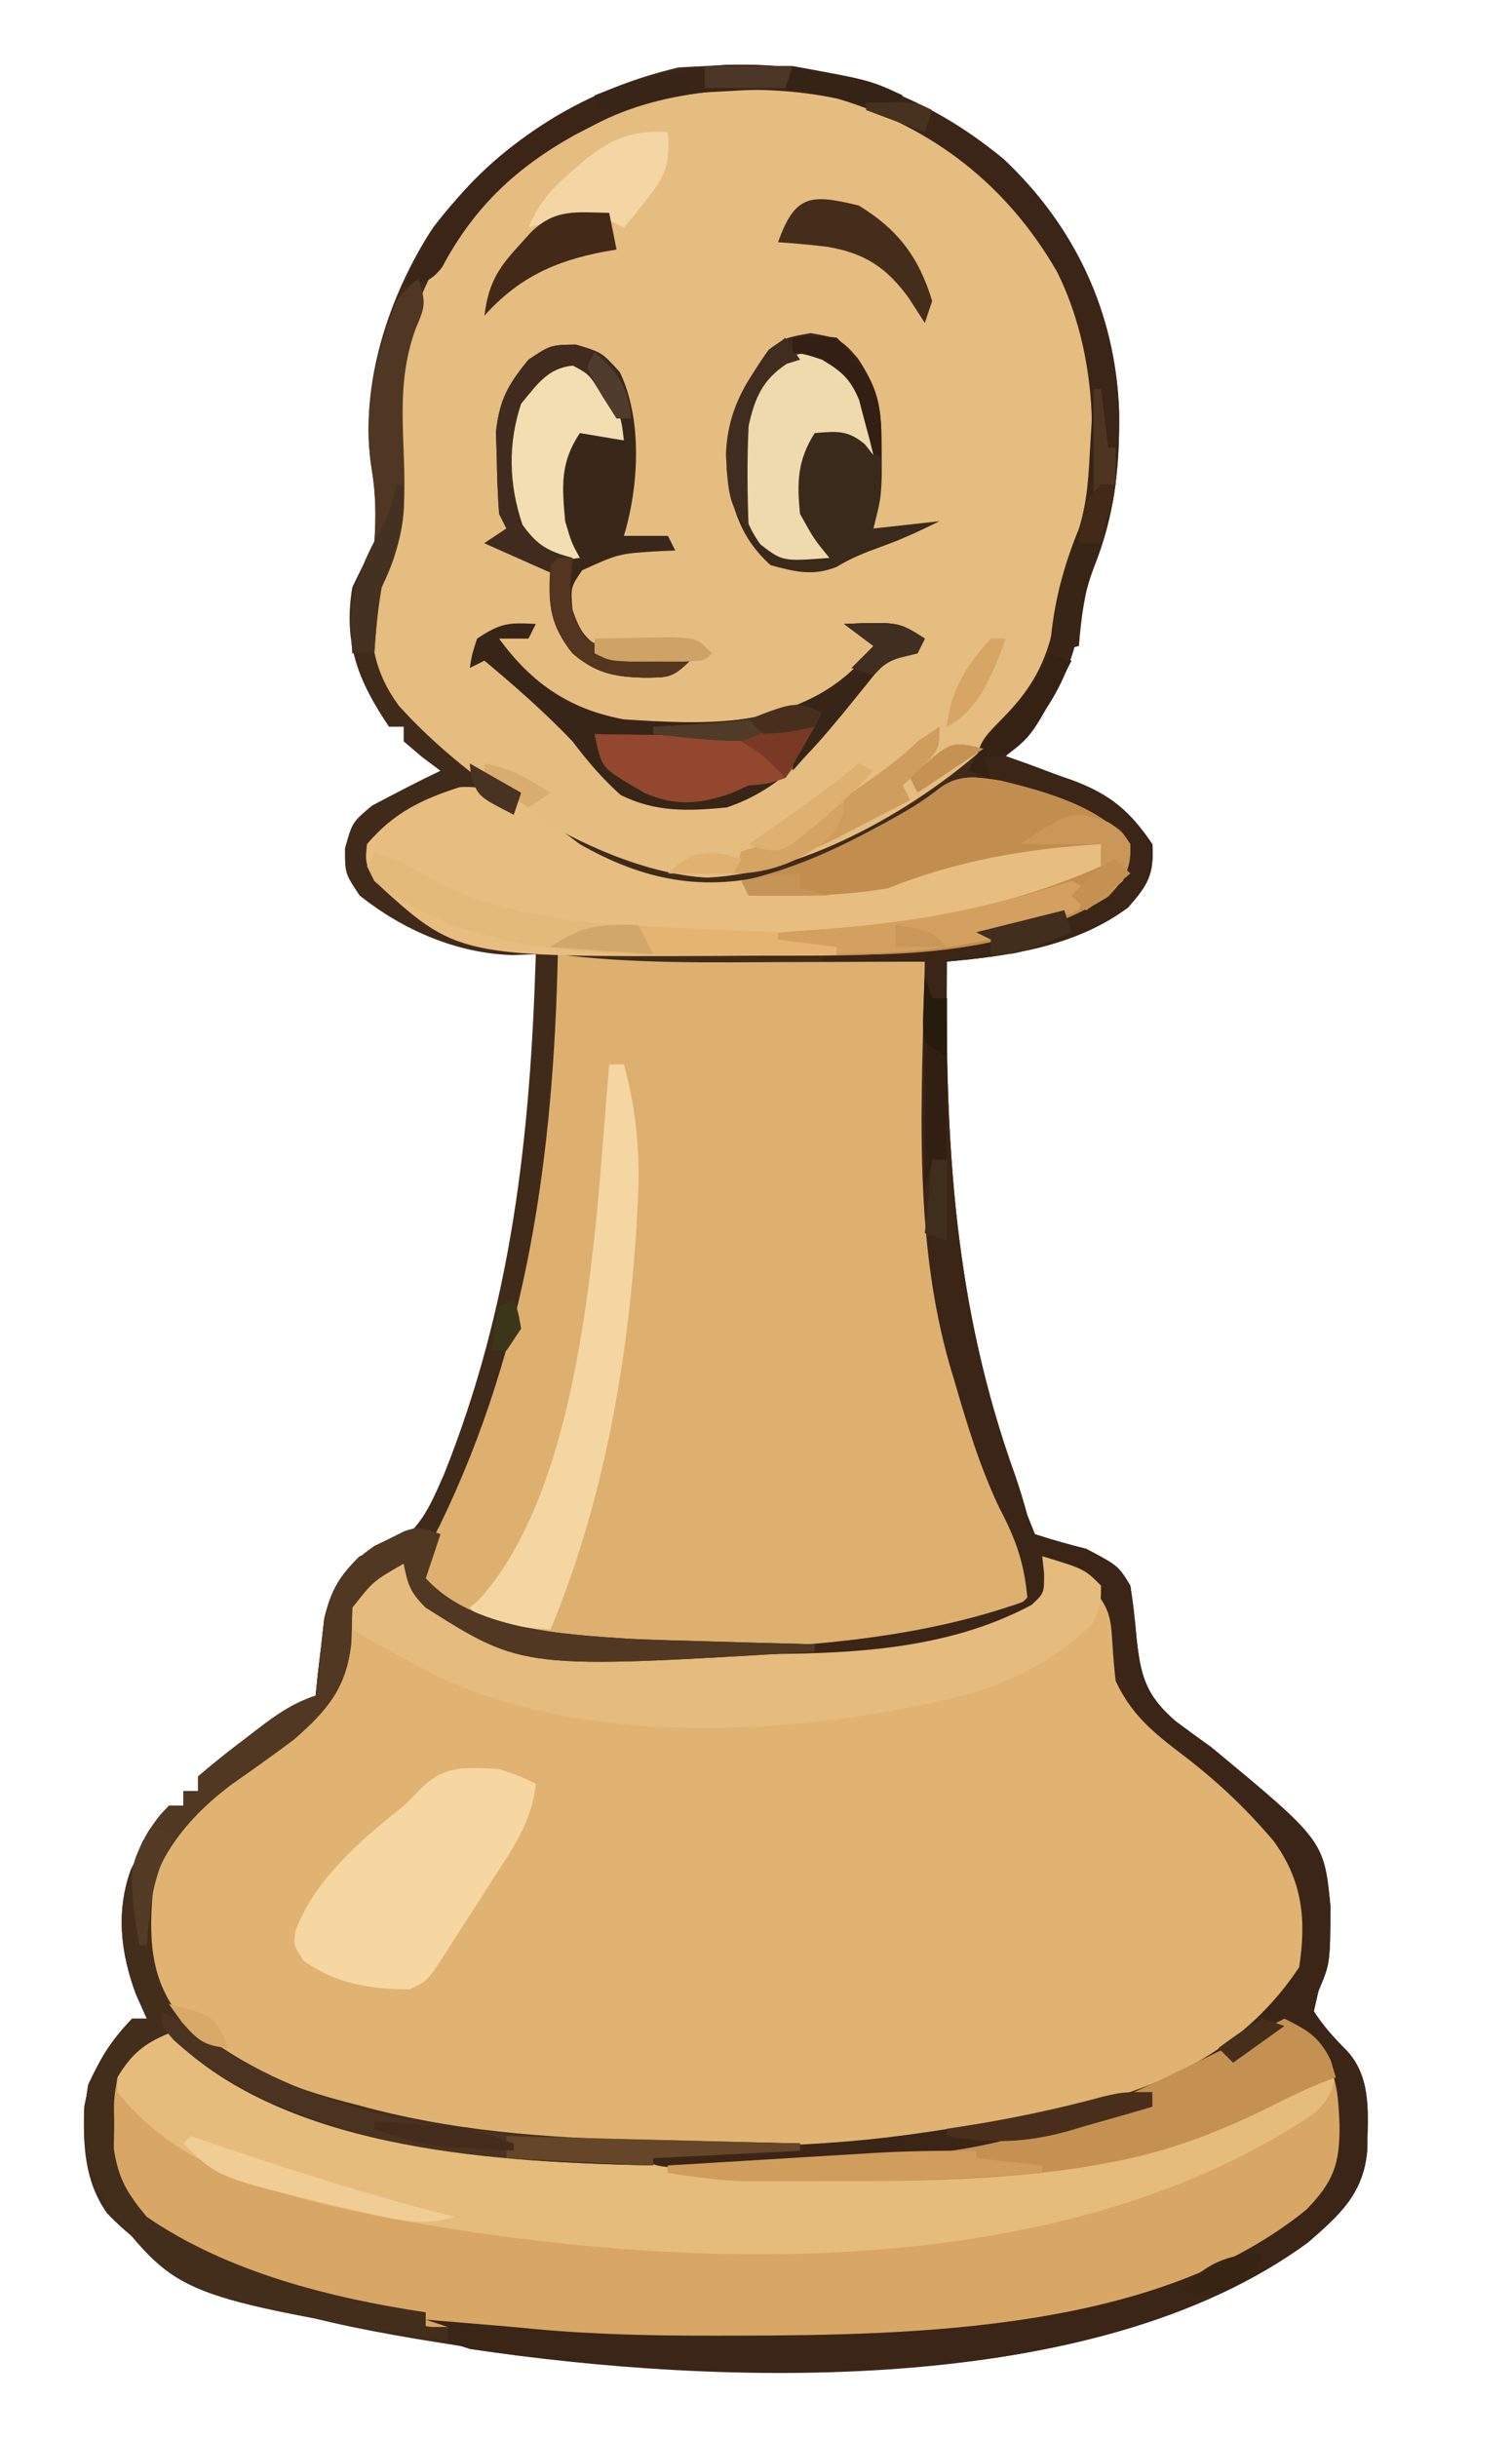 <?xml version="1.0" encoding="UTF-8"?>
<svg version="1.1" xmlns="http://www.w3.org/2000/svg" width="206" height="332">
<path d="M0 0 C14.519 -0.43 26.62 3.56 37.859 12.84 C47.624 22.045 53.084 33.803 53.579 47.16 C53.673 54.823 52.987 61.33 50.113 68.52 C49.11 71.151 48.609 73.564 48.172 76.34 C46.854 83.582 43.407 89.126 38.109 94.152 C39.134 94.516 40.159 94.879 41.215 95.254 C42.576 95.761 43.937 96.269 45.297 96.777 C45.97 97.013 46.644 97.249 47.338 97.492 C52.429 99.429 55.036 101.626 58.109 106.152 C58.362 110.277 57.519 111.687 54.797 114.777 C47.694 120.07 38.696 121.381 30.109 122.152 C29.878 146.779 31.022 168.884 39.443 192.232 C40.057 194.003 40.578 195.806 41.09 197.609 C41.426 198.449 41.763 199.288 42.109 200.152 C44.416 200.906 46.755 201.564 49.109 202.152 C53.455 204.448 53.455 204.448 55.109 207.152 C55.467 209.411 55.727 211.686 55.922 213.965 C56.476 219.326 57.125 222.019 61.234 225.59 C62.841 226.802 64.466 227.99 66.109 229.152 C81.49 241.89 81.49 241.89 82.375 250.836 C82.331 258.629 82.331 258.629 80.734 262.402 C80.528 263.31 80.322 264.217 80.109 265.152 C81.429 267.196 82.906 268.824 84.629 270.539 C88.083 274.303 87.444 279.41 87.375 284.215 C86.846 290.069 83.517 292.982 79.297 296.652 C50.101 318.031 -0.244 315.968 -34.211 311.062 C-36.105 310.766 -37.999 310.463 -39.891 310.152 C-41.213 309.936 -41.213 309.936 -42.562 309.714 C-56.874 307.26 -73.968 303.586 -84.32 292.641 C-87.398 288.257 -87.58 283.407 -87.422 278.176 C-86.577 273.369 -84.284 269.633 -80.891 266.152 C-80.231 266.152 -79.571 266.152 -78.891 266.152 C-79.386 265.039 -79.881 263.925 -80.391 262.777 C-82.453 257.191 -83.11 251.535 -81.059 245.844 C-79.551 242.766 -77.792 240.005 -75.891 237.152 C-75.231 237.152 -74.571 237.152 -73.891 237.152 C-73.891 236.492 -73.891 235.832 -73.891 235.152 C-73.231 235.152 -72.571 235.152 -71.891 235.152 C-71.891 234.492 -71.891 233.832 -71.891 233.152 C-69.822 231.378 -67.753 229.724 -65.578 228.09 C-64.983 227.63 -64.388 227.171 -63.775 226.697 C-61.169 224.714 -59.019 223.195 -55.891 222.152 C-55.793 221.2 -55.695 220.247 -55.594 219.266 C-55.369 217.384 -55.369 217.384 -55.141 215.465 C-54.932 213.603 -54.932 213.603 -54.719 211.703 C-53.81 207.806 -52.717 205.948 -49.891 203.152 C-48.777 202.802 -47.663 202.451 -46.516 202.09 C-41.819 200.211 -40.42 196.523 -38.434 192.086 C-29.145 168.911 -26.64 145.944 -25.891 121.152 C-26.931 121.188 -27.971 121.225 -29.043 121.262 C-36.658 121.045 -43.951 117.874 -49.891 113.152 C-51.891 110.152 -51.891 110.152 -51.891 106.715 C-50.891 103.152 -50.891 103.152 -48.203 100.902 C-45.118 99.273 -42.041 97.652 -38.891 96.152 C-39.716 95.534 -40.541 94.915 -41.391 94.277 C-42.216 93.576 -43.041 92.875 -43.891 92.152 C-43.891 91.492 -43.891 90.832 -43.891 90.152 C-44.551 90.152 -45.211 90.152 -45.891 90.152 C-50.121 83.897 -52.141 78.748 -50.891 71.152 C-49.923 69.136 -48.925 67.135 -47.891 65.152 C-47.653 61.59 -47.669 58.455 -48.266 54.945 C-50.028 43.875 -45.985 31.442 -39.891 22.152 C-31.267 10.873 -20.346 3.624 -6.453 0.34 C-4.302 0.227 -2.151 0.113 0 0 Z " fill="#402B1A" transform="translate(98.891,8.848)"/>
<path d="M0 0 C0.247 1.361 0.247 1.361 0.5 2.75 C2.178 6.386 3.623 7.584 7.289 9.121 C19.283 13.01 31.262 13.287 43.75 13.312 C44.807 13.318 44.807 13.318 45.884 13.323 C58.988 13.359 72.769 12.953 84.562 6.625 C86.265 5.023 86.265 5.023 86.25 2.312 C86.168 1.549 86.085 0.786 86 0 C89.389 0.847 91.654 1.701 94.312 4 C96.035 7.063 96.269 8.522 96.5 11.938 C96.858 16.797 97.658 19.261 101 23 C103.699 25.318 106.454 27.55 109.238 29.766 C115.304 34.673 121.163 39.452 122.383 47.539 C122.764 53.556 122.025 57.559 118.035 62.152 C111.973 67.656 104.851 71.72 97 74 C95.331 74.491 95.331 74.491 93.629 74.992 C81.378 78.428 69.439 80.309 56.691 80.336 C55.563 80.343 54.435 80.349 53.273 80.356 C50.901 80.366 48.529 80.371 46.156 80.371 C42.602 80.375 39.049 80.411 35.494 80.449 C14.212 80.553 -14.467 79.912 -30.918 64.164 C-35.71 58.768 -36.485 54.312 -36.398 47.133 C-35.262 38.198 -27.661 32.322 -21 27 C-18.928 25.443 -16.85 23.908 -14.727 22.422 C-11.941 20.127 -10.19 18.23 -9.629 14.598 C-9.607 13.761 -9.585 12.924 -9.562 12.062 C-9.229 7.54 -8.455 5.159 -5 2 C-1.667 0 -1.667 0 0 0 Z " fill="#E0B372" transform="translate(56,212)"/>
<path d="M0 0 C11.221 7.324 18.178 17.326 21.234 30.391 C21.527 33.5 21.568 36.581 21.547 39.703 C21.542 40.97 21.542 40.97 21.536 42.262 C21.445 47.503 20.943 52.062 19.078 57 C18.033 59.962 17.513 62.932 16.922 66.016 C15.556 72.04 13.519 75.973 9.234 80.391 C8.766 80.886 8.299 81.381 7.816 81.891 C-1.973 91.151 -17.895 100.345 -31.453 100.953 C-46.07 100.112 -63.962 88.134 -73.484 77.465 C-76.638 73.093 -77.305 69.316 -77.234 63.98 C-76.766 61.391 -76.766 61.391 -75.23 58.281 C-73.016 53.39 -73.616 48.458 -73.828 43.203 C-74.101 28.283 -70.763 18.078 -60.547 6.98 C-43.978 -9.131 -19.753 -11.495 0 0 Z " fill="#E6BD80" transform="translate(127.766,18.609)"/>
<path d="M0 0 C0.56 0.071 1.12 0.143 1.697 0.217 C11.511 1.296 21.329 1.11 31.188 1.062 C33.016 1.057 34.845 1.053 36.674 1.049 C41.116 1.038 45.558 1.021 50 1 C50.004 1.995 50.008 2.99 50.012 4.016 C50.176 30.419 50.705 57.385 63.742 81.18 C65 84 65 84 64.957 86.242 C62.867 90.08 57.923 90.768 54 92 C44.921 94.165 35.869 94.342 26.593 94.316 C24.267 94.313 21.943 94.336 19.617 94.361 C7.036 94.414 -7.166 94.075 -18 87 C-19 84 -19 84 -17.812 81.164 C-16.915 79.412 -16.915 79.412 -16 77.625 C-4.091 53.054 -0.581 27.091 0 0 Z " fill="#DEB070" transform="translate(76,130)"/>
<path d="M0 0 C4.083 2.097 5.972 3.887 8 8 C8.923 13.221 9.168 18.545 6.852 23.414 C-4.797 38.131 -30.486 40.857 -48 43 C-57.344 44.035 -66.671 44.202 -76.062 44.188 C-77.153 44.187 -77.153 44.187 -78.266 44.186 C-103.329 44.129 -139.519 43.089 -158.625 24.438 C-160.803 18.992 -160.987 13.767 -160 8 C-158.388 5.14 -156.533 3.074 -154 1 C-150.99 2.443 -148.2 4.099 -145.375 5.875 C-125.541 17.793 -101.529 19.203 -78.938 19.188 C-78.259 19.187 -77.58 19.187 -76.881 19.187 C-65.821 19.166 -54.942 18.695 -44 17 C-43.294 16.893 -42.587 16.786 -41.859 16.675 C-26.835 14.321 -11.611 10.41 0 0 Z " fill="#D8A765" transform="translate(175,275)"/>
<path d="M0 0 C3.265 1.804 4.889 2.834 7 6 C6.863 9.206 6.433 10.571 4.137 12.844 C-30.696 36.399 -82.509 34.541 -122.25 27.125 C-135.57 24.473 -150.173 21.15 -159 10 C-159.17 6.432 -158.304 5.341 -155.938 2.688 C-155.298 2.131 -154.659 1.574 -154 1 C-150.99 2.443 -148.2 4.099 -145.375 5.875 C-125.541 17.793 -101.529 19.203 -78.938 19.188 C-78.259 19.187 -77.58 19.187 -76.881 19.187 C-65.821 19.166 -54.942 18.695 -44 17 C-43.294 16.893 -42.587 16.786 -41.859 16.675 C-26.835 14.321 -11.611 10.41 0 0 Z " fill="#E6BC7C" transform="translate(175,275)"/>
<path d="M0 0 C14.519 -0.43 26.62 3.56 37.859 12.84 C47.624 22.045 53.084 33.803 53.579 47.16 C53.673 54.823 52.987 61.33 50.113 68.52 C49.11 71.151 48.609 73.564 48.172 76.34 C46.854 83.582 43.407 89.126 38.109 94.152 C39.134 94.516 40.159 94.879 41.215 95.254 C42.576 95.761 43.937 96.269 45.297 96.777 C45.97 97.013 46.644 97.249 47.338 97.492 C52.429 99.429 55.036 101.626 58.109 106.152 C58.362 110.277 57.519 111.687 54.797 114.777 C47.694 120.07 38.696 121.381 30.109 122.152 C29.878 146.779 31.022 168.884 39.443 192.232 C40.057 194.003 40.578 195.806 41.09 197.609 C41.426 198.449 41.763 199.288 42.109 200.152 C44.416 200.906 46.755 201.564 49.109 202.152 C53.455 204.448 53.455 204.448 55.109 207.152 C55.467 209.411 55.727 211.686 55.922 213.965 C56.476 219.326 57.125 222.019 61.234 225.59 C62.841 226.802 64.466 227.99 66.109 229.152 C81.49 241.89 81.49 241.89 82.375 250.836 C82.331 258.629 82.331 258.629 80.734 262.402 C80.528 263.31 80.322 264.217 80.109 265.152 C81.429 267.196 82.906 268.824 84.629 270.539 C88.083 274.303 87.444 279.41 87.375 284.215 C86.846 290.069 83.517 292.982 79.297 296.652 C50.162 317.987 -1.017 316.219 -34.891 311.152 C-35.881 310.822 -36.871 310.492 -37.891 310.152 C-37.891 309.492 -37.891 308.832 -37.891 308.152 C-38.881 307.822 -39.871 307.492 -40.891 307.152 C-40.164 307.213 -39.437 307.274 -38.688 307.336 C-37.682 307.42 -36.677 307.504 -35.641 307.59 C-28.891 308.152 -28.891 308.152 -26.354 308.404 C-17.866 309.203 -9.408 309.354 -0.891 309.34 C0.2 309.338 0.2 309.338 1.312 309.337 C26.085 309.268 58.914 308.676 79.109 292.152 C82.775 288.375 83.659 285.96 83.609 280.715 C83.441 275.219 82.955 272.108 79.109 268.152 C78.119 267.822 77.129 267.492 76.109 267.152 C74.425 268.162 74.425 268.162 72.734 269.715 C53.258 284.977 24.636 286.161 0.984 286.34 C-0.036 286.353 -1.057 286.366 -2.109 286.379 C-3.071 286.381 -4.032 286.382 -5.023 286.383 C-5.889 286.387 -6.754 286.391 -7.645 286.395 C-9.891 286.152 -9.891 286.152 -12.891 284.152 C-11.824 284.113 -10.758 284.073 -9.66 284.032 C19.468 283.119 19.468 283.119 48.109 278.152 C49.284 277.855 50.458 277.557 51.668 277.25 C62.758 273.958 71.664 268.821 78.109 259.152 C79.111 252.628 78.559 247.358 74.652 241.984 C70.652 237.235 66.394 233.313 61.422 229.59 C57.758 226.769 55.117 224.418 53.109 220.152 C52.917 218.47 52.774 216.781 52.672 215.09 C52.431 211.189 52.252 210.336 49.734 207.09 C47.201 205.011 47.201 205.011 44.109 204.152 C44.109 204.874 44.109 205.596 44.109 206.34 C42.763 210.127 40.837 211.142 37.418 213.086 C26.906 217.942 14.346 217.293 3.047 217.215 C1.8 217.21 0.553 217.206 -0.732 217.201 C-3.785 217.189 -6.838 217.173 -9.891 217.152 C-9.891 216.822 -9.891 216.492 -9.891 216.152 C-9.04 216.13 -9.04 216.13 -8.173 216.108 C8.42 215.636 25.348 214.866 41.109 209.152 C40.701 204.247 39.601 201.009 37.281 196.605 C34.606 191.006 32.83 185.098 31.109 179.152 C30.907 178.478 30.706 177.805 30.498 177.11 C25.388 159.297 26.731 140.489 27.109 122.152 C22.489 122.152 17.869 122.152 13.109 122.152 C13.109 121.822 13.109 121.492 13.109 121.152 C13.683 121.077 14.256 121.002 14.847 120.925 C35.987 119.344 35.987 119.344 54.109 110.152 C54.276 107.069 54.276 107.069 54.109 104.152 C53.271 103.876 52.434 103.601 51.57 103.316 C47.942 102.096 44.338 100.819 40.734 99.527 C40.094 99.298 39.453 99.068 38.793 98.832 C37.232 98.273 35.67 97.713 34.109 97.152 C34.109 92.405 34.804 91.98 37.984 88.715 C42.274 84.294 44.002 80.488 45.047 74.465 C45.672 71.043 46.522 67.969 47.734 64.715 C51.269 53.242 50.482 38.85 45.109 28.152 C38.361 16.444 28.22 8.461 15.183 4.579 C4.513 2.385 -8.255 3.05 -17.891 8.152 C-18.759 8.6 -19.628 9.047 -20.523 9.508 C-28.602 14.005 -34.311 19.373 -38.652 27.551 C-40.221 29.579 -41.405 29.786 -43.891 30.152 C-38.349 17.143 -28.492 8.919 -15.766 3.34 C-10.388 1.229 -5.766 0.304 0 0 Z " fill="#3B2516" transform="translate(98.891,8.848)"/>
<path d="M0 0 C6.008 1.471 13.722 3.56 17.648 8.648 C17.648 12.017 16.958 13.32 14.648 15.773 C1.251 24.147 -16.614 23.835 -31.863 23.834 C-34.084 23.836 -36.303 23.854 -38.523 23.873 C-74.07 24.013 -74.07 24.013 -85.352 13.648 C-86.602 11.086 -86.602 11.086 -86.352 8.648 C-82.778 4.425 -78.926 2.537 -73.715 0.883 C-67.159 0.426 -62.398 4.961 -57.352 8.648 C-48.66 13.609 -40.485 15.206 -30.664 12.648 C-22.957 10.1 -14.505 5.96 -8.156 0.898 C-5.484 -0.952 -3.1 -0.464 0 0 Z " fill="#E7BE80" transform="translate(136.352,106.352)"/>
<path d="M0 0 C0.165 0.907 0.33 1.815 0.5 2.75 C2.178 6.386 3.623 7.584 7.289 9.121 C19.283 13.01 31.262 13.287 43.75 13.312 C44.807 13.318 44.807 13.318 45.884 13.323 C58.988 13.359 72.769 12.953 84.562 6.625 C86.265 5.023 86.265 5.023 86.25 2.312 C86.168 1.549 86.085 0.786 86 0 C91.75 1.75 91.75 1.75 94 4 C94 6.312 94 6.312 93 9 C86.57 15.43 78.865 18.446 70.062 20.188 C69.238 20.354 68.413 20.521 67.563 20.692 C46.843 24.652 19.998 25.409 1 15 C0.162 14.549 -0.676 14.098 -1.539 13.633 C-3.707 12.445 -5.859 11.235 -8 10 C-8.148 7.641 -8.148 7.641 -8 5 C-2.722 0 -2.722 0 0 0 Z " fill="#E5BC7E" transform="translate(56,212)"/>
<path d="M0 0 C-0.66 1.98 -1.32 3.96 -2 6 C4.308 13.055 16.821 13.645 25.689 14.253 C29.543 14.415 33.394 14.532 37.25 14.625 C38.592 14.663 39.935 14.702 41.277 14.742 C44.518 14.835 47.759 14.921 51 15 C51 15.33 51 15.66 51 16 C11.288 18.406 11.288 18.406 -2 10 C-4.139 7.861 -4.427 6.867 -5 4 C-9.147 6.376 -9.147 6.376 -12 10 C-12.052 11.541 -12.092 13.083 -12.125 14.625 C-12.733 20.847 -15.367 23.984 -20 28 C-22.764 30.076 -25.573 32.07 -28.406 34.051 C-32.979 37.487 -36.852 41.639 -39 47 C-39.685 53.385 -39.936 59.667 -36 65 C-29.265 72.056 -21.117 75.289 -11.812 77.625 C-11.051 77.829 -10.29 78.032 -9.506 78.242 C3.886 81.698 17.064 82.377 30.812 82.625 C32.584 82.663 34.355 82.702 36.127 82.742 C40.418 82.837 44.709 82.921 49 83 C49 83.33 49 83.66 49 84 C39.1 84.495 39.1 84.495 29 85 C29 85.33 29 85.66 29 86 C8.452 85.563 -19.854 84.169 -35.809 69.316 C-36.202 68.882 -36.595 68.448 -37 68 C-40.404 69.408 -42.103 70.835 -44 74 C-44.512 77.067 -44.512 77.067 -44.438 80.375 C-44.467 82.026 -44.467 82.026 -44.496 83.711 C-43.879 87.802 -42.652 89.837 -40 93 C-29.096 100.506 -14.954 104.073 -2 106 C-2 106.66 -2 107.32 -2 108 C-1.01 108 -0.02 108 1 108 C1 108.66 1 109.32 1 110 C-35.625 103.794 -35.625 103.794 -45 92 C-48.811 86.49 -49.047 81.531 -48 75 C-46.441 71.605 -44.614 68.681 -42 66 C-41.34 66 -40.68 66 -40 66 C-40.495 64.886 -40.99 63.773 -41.5 62.625 C-43.563 57.039 -44.219 51.383 -42.168 45.691 C-40.66 42.614 -38.902 39.853 -37 37 C-36.34 37 -35.68 37 -35 37 C-35 36.34 -35 35.68 -35 35 C-34.34 35 -33.68 35 -33 35 C-33 34.34 -33 33.68 -33 33 C-30.931 31.226 -28.862 29.572 -26.688 27.938 C-26.093 27.478 -25.498 27.018 -24.885 26.545 C-22.278 24.562 -20.128 23.043 -17 22 C-16.902 21.047 -16.804 20.095 -16.703 19.113 C-16.554 17.859 -16.404 16.605 -16.25 15.312 C-16.041 13.45 -16.041 13.45 -15.828 11.551 C-14.741 6.89 -12.899 4.305 -8.965 1.602 C-7.961 1.118 -7.961 1.118 -6.938 0.625 C-6.266 0.287 -5.594 -0.05 -4.902 -0.398 C-3 -1 -3 -1 0 0 Z " fill="#432D1B" transform="translate(60,209)"/>
<path d="M0 0 C2.938 1 2.938 1 5 2 C4.49 7.125 1.922 10.725 -0.812 14.938 C-1.251 15.628 -1.69 16.318 -2.143 17.029 C-3.417 19.027 -4.708 21.014 -6 23 C-6.376 23.596 -6.752 24.191 -7.139 24.805 C-9.755 28.888 -9.755 28.888 -12.188 30 C-17.498 30 -22.257 29.245 -26.625 26.125 C-28 24 -28 24 -27.781 22.141 C-25.428 15.693 -19.805 10.507 -14.57 6.281 C-12.817 4.894 -12.817 4.894 -10.688 2.688 C-7.384 -0.616 -4.536 -0.231 0 0 Z " fill="#F6D7A1" transform="translate(68,241)"/>
<path d="M0 0 C3.666 0.643 4.175 0.807 6.438 3.438 C9.405 7.889 9.699 10.812 9.688 16.062 C9.691 17.762 9.691 17.762 9.695 19.496 C9.562 22.625 9.562 22.625 8.562 26.625 C11.533 26.295 14.502 25.965 17.562 25.625 C14.843 26.985 12.388 28.11 9.562 29.125 C7.361 29.92 5.507 30.658 3.5 31.875 C0.247 33.134 -2.132 32.51 -5.438 31.625 C-9.438 28.057 -10.823 23.823 -11.438 18.625 C-11.438 12.243 -9.439 7.341 -5.688 2.25 C-3.438 0.625 -3.438 0.625 0 0 Z " fill="#3A2A1B" transform="translate(110.438,45.375)"/>
<path d="M0 0 C3.562 1.062 3.562 1.062 6 3.75 C9.116 10.142 8.606 19.367 6.562 26.062 C8.543 26.062 10.523 26.062 12.562 26.062 C12.893 26.723 13.223 27.383 13.562 28.062 C12.887 28.088 12.212 28.114 11.516 28.141 C5.908 28.47 5.908 28.47 0.875 30.75 C-0.689 33.063 -0.689 33.063 -0.438 36.125 C0.729 39.552 1.499 40.25 4.562 42.062 C7.371 42.635 7.371 42.635 10.312 42.75 C11.79 42.849 11.79 42.849 13.297 42.949 C14.045 42.987 14.792 43.024 15.562 43.062 C13.168 45.457 12.525 45.358 9.25 45.375 C5.217 45.271 2.715 44.751 -0.438 42.062 C-3.343 38.356 -3.762 35.72 -3.438 31.062 C-7.893 29.082 -7.893 29.082 -12.438 27.062 C-11.447 26.402 -10.457 25.742 -9.438 25.062 C-9.768 24.402 -10.098 23.742 -10.438 23.062 C-10.614 20.65 -10.705 18.231 -10.75 15.812 C-10.787 14.508 -10.825 13.203 -10.863 11.859 C-10.373 7.487 -9.206 5.435 -6.438 2.062 C-3.438 0.062 -3.438 0.062 0 0 Z " fill="#39281A" transform="translate(78.438,46.938)"/>
<path d="M0 0 C6.008 1.471 13.722 3.56 17.648 8.648 C17.648 12.017 16.958 13.32 14.648 15.773 C-1.762 26.03 -23.935 23.864 -42.352 22.648 C-42.352 22.318 -42.352 21.988 -42.352 21.648 C-41.4 21.579 -40.449 21.509 -39.469 21.437 C-35.861 21.167 -32.255 20.88 -28.649 20.586 C-27.103 20.463 -25.556 20.345 -24.01 20.232 C-10.739 19.257 1.404 17.106 13.648 11.648 C13.648 10.658 13.648 9.668 13.648 8.648 C3.621 9.231 -6.009 10.896 -15.352 14.648 C-21.699 15.743 -27.922 15.755 -34.352 15.648 C-34.682 14.988 -35.012 14.328 -35.352 13.648 C-34.804 13.525 -34.256 13.401 -33.691 13.273 C-27.866 11.758 -22.756 9.481 -17.477 6.648 C-16.835 6.304 -16.192 5.96 -15.531 5.605 C-12.927 4.177 -10.482 2.752 -8.156 0.898 C-5.484 -0.952 -3.1 -0.464 0 0 Z " fill="#C28E4F" transform="translate(136.352,106.352)"/>
<path d="M0 0 C0.66 0 1.32 0 2 0 C3.778 6.497 4.251 12.353 3.875 19.062 C3.826 20.006 3.776 20.949 3.726 21.921 C2.551 40.616 -0.763 59.639 -8 77 C-9.459 76.886 -10.917 76.758 -12.375 76.625 C-13.187 76.555 -13.999 76.486 -14.836 76.414 C-17 76 -17 76 -19 74 C-18.562 73.625 -18.123 73.25 -17.672 72.863 C-3.048 56.565 -1.786 20.764 0 0 Z " fill="#F4D6A2" transform="translate(83,145)"/>
<path d="M0 0 C3.167 1.584 4.733 2.453 6.312 5.688 C6.539 6.451 6.766 7.214 7 8 C6.34 8.248 5.68 8.495 5 8.75 C2.69 9.712 0.531 10.732 -1.688 11.875 C-9.089 15.562 -16.1 18.218 -24.25 19.688 C-24.904 19.807 -25.558 19.926 -26.232 20.049 C-38.202 22.037 -50.335 22.162 -62.438 22.125 C-64.401 22.131 -64.401 22.131 -66.404 22.137 C-67.672 22.135 -68.94 22.134 -70.246 22.133 C-71.377 22.132 -72.508 22.131 -73.674 22.129 C-77.173 21.993 -80.544 21.552 -84 21 C-84 20.67 -84 20.34 -84 20 C-83.085 19.96 -82.17 19.921 -81.228 19.88 C-37.808 18.902 -37.808 18.902 0 0 Z " fill="#C59153" transform="translate(175,275)"/>
<path d="M0 0 C-0.33 0.66 -0.66 1.32 -1 2 C-2.32 2 -3.64 2 -5 2 C-0.615 8.029 4.565 11.637 12 13 C22.389 13.665 33.414 14.274 42 7.398 C43.863 5.632 43.863 5.632 46 3 C44.68 2.01 43.36 1.02 42 0 C49.429 -0.286 49.429 -0.286 53 2 C52.67 2.66 52.34 3.32 52 4 C51.377 4.143 50.755 4.286 50.113 4.434 C47.529 5.126 46.829 5.986 45.188 8.062 C44.42 9.002 44.42 9.002 43.637 9.961 C42.827 10.97 42.827 10.97 42 12 C37.295 17.713 33.214 22.595 26 25 C20.733 25.504 16.368 25.672 11.562 23.312 C9.03 21.027 7.054 18.717 5 16 C1.241 12.038 -2.821 8.505 -7 5 C-7.99 5.495 -7.99 5.495 -9 6 C-8.688 4.125 -8.688 4.125 -8 2 C-4.772 -0.152 -3.716 -0.201 0 0 Z " fill="#372517" transform="translate(73,85)"/>
<path d="M0 0 C-0.66 1.98 -1.32 3.96 -2 6 C4.308 13.055 16.821 13.645 25.689 14.253 C29.543 14.415 33.394 14.532 37.25 14.625 C38.592 14.663 39.935 14.702 41.277 14.742 C44.518 14.835 47.759 14.921 51 15 C51 15.33 51 15.66 51 16 C11.288 18.406 11.288 18.406 -2 10 C-4.139 7.861 -4.427 6.867 -5 4 C-9.147 6.376 -9.147 6.376 -12 10 C-12.052 11.541 -12.092 13.083 -12.125 14.625 C-12.733 20.847 -15.367 23.984 -20 28 C-22.764 30.076 -25.573 32.07 -28.406 34.051 C-33.529 37.901 -38.272 42.853 -39.414 49.359 C-39.484 50.148 -39.553 50.937 -39.625 51.75 C-39.7 52.549 -39.775 53.348 -39.852 54.172 C-39.901 54.775 -39.95 55.378 -40 56 C-40.33 56 -40.66 56 -41 56 C-42.077 50.199 -42.885 45.521 -39.688 40.312 C-38.324 38.363 -38.324 38.363 -37 37 C-36.34 37 -35.68 37 -35 37 C-35 36.34 -35 35.68 -35 35 C-34.34 35 -33.68 35 -33 35 C-33 34.34 -33 33.68 -33 33 C-30.931 31.226 -28.862 29.572 -26.688 27.938 C-26.093 27.478 -25.498 27.018 -24.885 26.545 C-22.278 24.562 -20.128 23.043 -17 22 C-16.902 21.047 -16.804 20.095 -16.703 19.113 C-16.554 17.859 -16.404 16.605 -16.25 15.312 C-16.111 14.071 -15.972 12.83 -15.828 11.551 C-14.741 6.89 -12.899 4.305 -8.965 1.602 C-7.961 1.118 -7.961 1.118 -6.938 0.625 C-6.266 0.287 -5.594 -0.05 -4.902 -0.398 C-3 -1 -3 -1 0 0 Z " fill="#503823" transform="translate(60,209)"/>
<path d="M0 0 C2.883 2.136 3.952 4.613 5 8 C5.125 10.812 5.125 10.812 5 13 C4.608 12.505 4.216 12.01 3.812 11.5 C1.449 9.544 -0.014 9.758 -3 10 C-5.347 13.668 -5.443 16.717 -5 21 C-3.135 24.383 -3.135 24.383 -1 27 C-7.359 27.489 -7.359 27.489 -10.375 25.188 C-13.949 20.376 -13.571 14.743 -13 9 C-11.802 5.138 -10.533 1.949 -7.02 -0.227 C-4.282 -1.275 -2.756 -0.919 0 0 Z " fill="#EFDAAD" transform="translate(114,49)"/>
<path d="M0 0 C2.907 1.454 4.223 3.304 6 6 C6.75 8.812 6.75 8.812 7 11 C4.03 10.505 4.03 10.505 1 10 C-1.697 14.046 -1.432 17.254 -1 22 C-0.133 24.931 -0.133 24.931 1 27 C-1.25 27.312 -1.25 27.312 -4 27 C-8.717 22.152 -9.295 18.004 -9.219 11.508 C-8.83 7.051 -7.179 4.179 -4.062 1.062 C-2 0 -2 0 0 0 Z " fill="#F2DEB1" transform="translate(78,49)"/>
<path d="M0 0 C2.597 0.964 4.903 1.937 7.234 3.445 C20.952 11.156 39.784 10.206 55 11 C55 11.33 55 11.66 55 12 C57.64 12.33 60.28 12.66 63 13 C63 13.33 63 13.66 63 14 C59.126 14.05 55.253 14.086 51.379 14.11 C49.432 14.125 47.486 14.15 45.539 14.176 C30.895 14.25 11.862 13.847 0 4 C-0.33 3.34 -0.66 2.68 -1 2 C-0.67 1.34 -0.34 0.68 0 0 Z " fill="#E4BA7A" transform="translate(51,116)"/>
<path d="M0 0 C0.66 0.33 1.32 0.66 2 1 C-0.343 5.773 -0.343 5.773 -2 8 C-4.438 8.812 -4.438 8.812 -7 9 C-8.176 9.526 -8.176 9.526 -9.375 10.062 C-13.561 11.557 -17.053 11.871 -21.191 10.02 C-26.779 6.771 -26.779 6.771 -27.6 3.907 C-27.732 3.278 -27.864 2.648 -28 2 C-27.365 2.01 -26.73 2.021 -26.076 2.032 C-23.175 2.074 -20.275 2.099 -17.375 2.125 C-15.876 2.15 -15.876 2.15 -14.348 2.176 C-9.086 2.211 -4.971 1.914 0 0 Z " fill="#92472E" transform="translate(109,98)"/>
<path d="M0 0 C2.934 1.381 5.487 2.996 8.125 4.875 C22.285 14.285 41.261 16.965 57.996 17.316 C59.246 17.348 59.246 17.348 60.522 17.379 C63.16 17.444 65.799 17.503 68.438 17.562 C70.236 17.606 72.035 17.649 73.834 17.693 C78.223 17.8 82.611 17.901 87 18 C87 18.33 87 18.66 87 19 C77.1 19.495 77.1 19.495 67 20 C67 20.33 67 20.66 67 21 C45.728 20.547 18.399 18.843 1.688 3.938 C0 2 0 2 0 0 Z " fill="#4A3320" transform="translate(22,274)"/>
<path d="M0 0 C1.142 3.425 0.88 3.8 -0.438 6.961 C-2.433 12.566 -2.23 17.743 -2 23.625 C-1.726 30.706 -1.825 35.627 -5 42 C-5.55 44.579 -5.55 44.579 -5.688 46.938 C-5.786 48.096 -5.786 48.096 -5.887 49.277 C-5.924 49.846 -5.961 50.414 -6 51 C-6.99 51 -7.98 51 -9 51 C-9.363 44.949 -8.787 41.458 -6 36 C-5.763 32.438 -5.779 29.303 -6.375 25.793 C-7.647 17.802 -5.802 10.505 -3 3 C-1.359 1.059 -1.359 1.059 0 0 Z " fill="#503724" transform="translate(57,38)"/>
<path d="M0 0 C3.78 1.127 4.148 1.326 6 4.5 C7.562 8.062 7.562 8.062 7.562 10.062 C6.902 10.062 6.242 10.062 5.562 10.062 C4.944 9.093 4.325 8.124 3.688 7.125 C1.876 4.076 1.876 4.076 -0.375 2.875 C-3.852 3.191 -5.281 5.498 -7.438 8.062 C-9.269 13.557 -9.103 19.1 -7.25 24.562 C-5.194 27.399 -3.779 28.159 -0.438 29.062 C-0.592 30.888 -0.592 30.888 -0.75 32.75 C-0.715 36.071 -0.45 37.043 1.375 40 C5.922 42.942 10.241 42.96 15.562 43.062 C13.168 45.457 12.525 45.358 9.25 45.375 C5.217 45.271 2.715 44.751 -0.438 42.062 C-3.343 38.356 -3.762 35.72 -3.438 31.062 C-7.893 29.082 -7.893 29.082 -12.438 27.062 C-11.447 26.402 -10.457 25.742 -9.438 25.062 C-9.768 24.402 -10.098 23.742 -10.438 23.062 C-10.614 20.65 -10.705 18.231 -10.75 15.812 C-10.787 14.508 -10.825 13.203 -10.863 11.859 C-10.373 7.487 -9.206 5.435 -6.438 2.062 C-3.438 0.062 -3.438 0.062 0 0 Z " fill="#402B1E" transform="translate(78.438,46.938)"/>
<path d="M0 0 C0.66 0.33 1.32 0.66 2 1 C1.67 1.99 1.34 2.98 1 4 C-15.609 11.55 -34.267 10.17 -52 9 C-52 8.67 -52 8.34 -52 8 C-51.049 7.93 -50.097 7.86 -49.117 7.788 C-45.509 7.519 -41.903 7.231 -38.298 6.938 C-36.751 6.815 -35.205 6.696 -33.658 6.583 C-21.913 5.721 -11.205 3.735 0 0 Z " fill="#D3A05F" transform="translate(146,120)"/>
<path d="M0 0 C0.353 4.197 -0.358 6.065 -3 9.312 C-3.557 10.01 -4.114 10.707 -4.688 11.426 C-5.121 11.945 -5.554 12.465 -6 13 C-6.66 12.67 -7.32 12.34 -8 12 C-11.839 11.858 -15.32 11.822 -19 13 C-17.576 9.669 -15.866 7.723 -13.125 5.375 C-12.447 4.785 -11.769 4.194 -11.07 3.586 C-7.309 0.705 -4.757 -0.264 0 0 Z " fill="#F3D6A4" transform="translate(91,18)"/>
<path d="M0 0 C5.336 3.241 8.21 7.071 10 13 C9.67 13.99 9.34 14.98 9 16 C8.299 14.907 7.598 13.814 6.875 12.688 C3.823 8.467 0.856 6.473 -4.383 5.605 C-6.589 5.346 -8.784 5.143 -11 5 C-8.689 -1.437 -6.663 -1.638 0 0 Z " fill="#452D1B" transform="translate(117,28)"/>
<path d="M0 0 C0 0.33 0 0.66 0 1 C2.97 1.33 5.94 1.66 9 2 C9 2.33 9 2.66 9 3 C-0.836 3.837 -10.565 4.155 -20.438 4.125 C-22.401 4.131 -22.401 4.131 -24.404 4.137 C-25.672 4.135 -26.94 4.134 -28.246 4.133 C-29.377 4.132 -30.508 4.131 -31.674 4.129 C-35.173 3.993 -38.544 3.552 -42 3 C-42 2.67 -42 2.34 -42 2 C-37.305 1.712 -32.609 1.427 -27.913 1.146 C-26.319 1.049 -24.724 0.952 -23.13 0.854 C-20.826 0.713 -18.523 0.575 -16.219 0.438 C-15.516 0.394 -14.814 0.35 -14.09 0.305 C-9.385 0.028 -4.713 -0.037 0 0 Z " fill="#D09D5C" transform="translate(133,293)"/>
<path d="M0 0 C7.429 -0.286 7.429 -0.286 11 2 C10.67 2.66 10.34 3.32 10 4 C9.377 4.143 8.755 4.286 8.113 4.434 C5.529 5.126 4.829 5.986 3.188 8.062 C2.683 8.684 2.179 9.305 1.66 9.945 C0.838 10.962 0.838 10.962 0 12 C-1.285 13.485 -2.577 14.964 -3.875 16.438 C-4.768 17.457 -4.768 17.457 -5.68 18.496 C-6.115 18.992 -6.551 19.489 -7 20 C-7 17 -7 17 -6 14 C-6.838 14.338 -7.676 14.675 -8.539 15.023 C-12.448 16.126 -15.346 16.005 -19.375 15.625 C-20.62 15.514 -21.865 15.403 -23.148 15.289 C-24.089 15.194 -25.03 15.098 -26 15 C-26 14.67 -26 14.34 -26 14 C-25.189 13.974 -24.378 13.948 -23.543 13.922 C-14.333 13.45 -5.156 12.514 1.688 5.75 C2.451 4.843 3.214 3.935 4 3 C2.68 2.01 1.36 1.02 0 0 Z " fill="#372517" transform="translate(115,85)"/>
<path d="M0 0 C0 3 0 3 -2.5 5.688 C-3.325 6.451 -4.15 7.214 -5 8 C-4.67 8.66 -4.34 9.32 -4 10 C-6.495 11.302 -8.995 12.592 -11.5 13.875 C-12.196 14.24 -12.892 14.605 -13.609 14.98 C-18.35 17.395 -22.795 18.886 -28 20 C-27.505 18.515 -27.505 18.515 -27 17 C-26.175 16.732 -25.35 16.464 -24.5 16.188 C-19.749 14.576 -16.074 11.879 -12 9 C-11.319 8.527 -10.639 8.054 -9.938 7.566 C-7.463 5.829 -5.142 4.142 -3 2 C-2.01 1.34 -1.02 0.68 0 0 Z " fill="#CF9D5D" transform="translate(128,99)"/>
<path d="M0 0 C0.33 0 0.66 0 1 0 C1.33 2.64 1.66 5.28 2 8 C2.33 8 2.66 8 3 8 C3.541 13.955 1.948 18.451 -0.043 24.043 C-1.239 27.738 -1.703 31.139 -2 35 C-3.98 35.495 -3.98 35.495 -6 36 C-5.582 29.78 -4.348 24.771 -2 19 C-0.775 15.172 -0.667 11.236 -0.438 7.25 C-0.394 6.553 -0.351 5.855 -0.307 5.137 C-0.201 3.425 -0.1 1.712 0 0 Z " fill="#392516" transform="translate(149,53)"/>
<path d="M0 0 C0.33 1.65 0.66 3.3 1 5 C0.13 5.147 0.13 5.147 -0.758 5.297 C-7.424 6.573 -12.368 8.854 -17 14 C-16.476 9.895 -15.348 7.785 -12.562 4.75 C-11.945 4.064 -11.328 3.378 -10.691 2.672 C-7.374 -0.607 -4.508 -0.083 0 0 Z " fill="#432918" transform="translate(83,29)"/>
<path d="M0 0 C1.167 0.048 2.333 0.097 3.535 0.146 C5.37 0.231 5.37 0.231 7.242 0.316 C8.473 0.369 9.704 0.421 10.973 0.475 C14.021 0.605 17.069 0.74 20.117 0.879 C20.117 1.209 20.117 1.539 20.117 1.879 C22.757 2.209 25.397 2.539 28.117 2.879 C28.117 3.209 28.117 3.539 28.117 3.879 C24.17 3.904 20.223 3.922 16.276 3.934 C14.286 3.941 12.295 3.954 10.305 3.967 C3.175 3.985 -3.809 3.804 -10.883 2.879 C-6.685 0.081 -5.009 -0.219 0 0 Z " fill="#E5B470" transform="translate(85.883,126.121)"/>
<path d="M0 0 C0.558 0.191 1.115 0.382 1.69 0.579 C13.04 4.455 24.353 8.12 36 11 C31.605 12.344 27.939 11.392 23.562 10.375 C22.767 10.194 21.972 10.013 21.152 9.827 C3.68 5.68 3.68 5.68 -1 1 C-0.67 0.67 -0.34 0.34 0 0 Z " fill="#F0CD94" transform="translate(26,291)"/>
<path d="M0 0 C-0.33 0.99 -0.66 1.98 -1 3 C-2.002 3.049 -3.003 3.098 -4.035 3.148 C-5.378 3.224 -6.72 3.299 -8.062 3.375 C-9.373 3.445 -10.684 3.514 -12.035 3.586 C-15.906 3.99 -19.279 4.901 -23 6 C-24.32 6 -25.64 6 -27 6 C-27 5.34 -27 4.68 -27 4 C-17.886 0.323 -9.774 -0.144 0 0 Z " fill="#392518" transform="translate(108,9)"/>
<path d="M0 0 C19.8 0.495 19.8 0.495 40 1 C40 1.33 40 1.66 40 2 C30.1 2.495 30.1 2.495 20 3 C20 3.33 20 3.66 20 4 C13.4 3.67 6.8 3.34 0 3 C0 2.01 0 1.02 0 0 Z " fill="#654628" transform="translate(69,291)"/>
<path d="M0 0 C0.33 0.99 0.66 1.98 1 3 C1.66 3 2.32 3 3 3 C3 10.26 3 17.52 3 25 C2.34 25 1.68 25 1 25 C0.67 26.32 0.34 27.64 0 29 C0 19.43 0 9.86 0 0 Z " fill="#312012" transform="translate(126,133)"/>
<path d="M0 0 C1.875 1.25 1.875 1.25 3 3 C3 5.438 3 5.438 2 8 C-0.562 10.312 -0.562 10.312 -3 12 C-3.66 11.34 -4.32 10.68 -5 10 C-4.01 9.103 -4.01 9.103 -3 8.188 C-0.663 6.125 -0.663 6.125 -1 3 C-4.63 3 -8.26 3 -12 3 C-5 -1.667 -5 -1.667 0 0 Z " fill="#CA9758" transform="translate(151,112)"/>
<path d="M0 0 C0.33 0 0.66 0 1 0 C1.342 5.588 0.189 8.921 -2 14 C-2.517 16.991 -2.801 19.973 -3 23 C-3.99 23 -4.98 23 -6 23 C-6.549 16.189 -5.552 12.207 -2.191 6.262 C-1.078 4.149 -0.464 2.33 0 0 Z " fill="#443121" transform="translate(54,66)"/>
<path d="M0 0 C0.66 0 1.32 0 2 0 C1.897 1.217 1.794 2.434 1.688 3.688 C1.723 7.008 1.988 7.98 3.812 10.938 C8.36 13.88 12.678 13.897 18 14 C15.606 16.394 14.962 16.296 11.688 16.312 C7.654 16.209 5.152 15.689 2 13 C-1.171 9.064 -1.383 5.975 -1 1 C-0.67 0.67 -0.34 0.34 0 0 Z " fill="#533520" transform="translate(76,76)"/>
<path d="M0 0 C0 0.66 0 1.32 0 2 C-2.972 2.881 -5.953 3.725 -8.938 4.562 C-9.768 4.809 -10.599 5.056 -11.455 5.311 C-17.399 6.953 -21.914 7.026 -28 6 C-28 5.67 -28 5.34 -28 5 C-26.909 4.836 -26.909 4.836 -25.797 4.668 C-19.282 3.641 -12.959 2.314 -6.594 0.586 C-4 0 -4 0 0 0 Z " fill="#492F1B" transform="translate(157,285)"/>
<path d="M0 0 C0.99 0.33 1.98 0.66 3 1 C-2.298 11.162 -2.298 11.162 -6 14 C-6.99 14 -7.98 14 -9 14 C-8.67 14.99 -8.34 15.98 -8 17 C-8.99 16.67 -9.98 16.34 -11 16 C-9.209 11.988 -6.609 9.203 -3.656 6 C-2.061 4.074 -1.016 2.275 0 0 Z " fill="#352213" transform="translate(143,89)"/>
<path d="M0 0 C0.66 0.99 1.32 1.98 2 3 C1.103 3.278 1.103 3.278 0.188 3.562 C-3.11 5.73 -4.186 8.266 -5 12 C-5.24 16.678 -5.175 21.32 -5 26 C-7.985 23.015 -7.791 20.062 -8.098 15.961 C-7.906 10.142 -5.534 5.748 -1.75 1.438 C-1.173 0.963 -0.595 0.489 0 0 Z " fill="#412D1F" transform="translate(107,46)"/>
<path d="M0 0 C2.688 -0.375 2.688 -0.375 6 0 C10.084 4.084 11.964 6.869 12.062 12.688 C12.042 13.781 12.021 14.874 12 16 C11.67 16 11.34 16 11 16 C10.83 15.313 10.66 14.626 10.484 13.918 C10.242 13.017 10 12.116 9.75 11.188 C9.518 10.294 9.286 9.401 9.047 8.48 C7.826 5.587 6.665 4.599 4 3 C1.853 2.295 1.853 2.295 0 2 C0 1.34 0 0.68 0 0 Z " fill="#331F13" transform="translate(108,46)"/>
<path d="M0 0 C0 3 0 3 -1.438 5.5 C-5.048 9.023 -9.881 11 -15 11 C-14.67 10.01 -14.34 9.02 -14 8 C-13.154 7.732 -12.309 7.464 -11.438 7.188 C-6.918 5.626 -3.69 2.979 0 0 Z " fill="#D5A463" transform="translate(115,108)"/>
<path d="M0 0 C0.66 0.33 1.32 0.66 2 1 C-0.851 4.029 -3.813 6.775 -7.062 9.375 C-8.039 10.16 -8.039 10.16 -9.035 10.961 C-11 12 -11 12 -13.246 11.664 C-13.825 11.445 -14.404 11.226 -15 11 C-14.004 10.312 -14.004 10.312 -12.988 9.609 C-8.552 6.527 -4.154 3.461 0 0 Z " fill="#DFB170" transform="translate(117,104)"/>
<path d="M0 0 C-1 2 -1 2 -4.188 3.188 C-10.389 4.65 -16.735 3.651 -23 3 C-23 2.67 -23 2.34 -23 2 C-22.131 1.951 -21.262 1.902 -20.367 1.852 C-19.215 1.777 -18.062 1.702 -16.875 1.625 C-15.17 1.521 -15.17 1.521 -13.43 1.414 C-0.41 -0.158 -0.41 -0.158 0 0 Z " fill="#503A28" transform="translate(112,97)"/>
<path d="M0 0 C10.558 1.927 10.558 1.927 15 4 C14.67 4.66 14.34 5.32 14 6 C9.05 5.01 4.1 4.02 -1 3 C-0.67 2.01 -0.34 1.02 0 0 Z " fill="#352316" transform="translate(108,9)"/>
<path d="M0 0 C2.042 0.115 4.084 0.243 6.125 0.375 C7.262 0.445 8.399 0.514 9.57 0.586 C12.954 0.994 15.816 1.81 19 3 C19 3.33 19 3.66 19 4 C16.958 3.885 14.916 3.757 12.875 3.625 C11.738 3.555 10.601 3.486 9.43 3.414 C6.046 3.006 3.184 2.19 0 1 C0 0.67 0 0.34 0 0 Z " fill="#432C1B" transform="translate(51,289)"/>
<path d="M0 0 C0.66 1.32 1.32 2.64 2 4 C-4.93 3.505 -4.93 3.505 -12 3 C-7.581 0.054 -5.322 -0.099 0 0 Z " fill="#D1A76B" transform="translate(87,126)"/>
<path d="M0 0 C3.96 0 7.92 0 12 0 C11.67 0.99 11.34 1.98 11 3 C7.37 3 3.74 3 0 3 C0 2.01 0 1.02 0 0 Z " fill="#4C3726" transform="translate(96,9)"/>
<path d="M0 0 C0.99 0.33 1.98 0.66 3 1 C2.526 1.804 2.051 2.609 1.562 3.438 C-0.294 7.669 -0.706 11.432 -1 16 C-1.33 16 -1.66 16 -2 16 C-3.453 6.004 -3.453 6.004 -1.562 1.812 C-1.047 1.214 -0.531 0.616 0 0 Z " fill="#533B26" transform="translate(21,249)"/>
<path d="M0 0 C0.33 0.99 0.66 1.98 1 3 C-0.268 3.506 -1.54 4.005 -2.812 4.5 C-3.874 4.918 -3.874 4.918 -4.957 5.344 C-7 6 -7 6 -10 6 C-10 5.34 -10 4.68 -10 4 C-10.66 3.67 -11.32 3.34 -12 3 C-8.04 2.01 -4.08 1.02 0 0 Z " fill="#422E1C" transform="translate(145,124)"/>
<path d="M0 0 C2.291 -0.054 4.583 -0.093 6.875 -0.125 C8.789 -0.16 8.789 -0.16 10.742 -0.195 C14 0 14 0 16 2 C15 3 15 3 12.129 3.133 C10.952 3.13 9.775 3.128 8.562 3.125 C7.388 3.128 6.214 3.13 5.004 3.133 C2 3 2 3 0 2 C0 1.34 0 0.68 0 0 Z " fill="#CFA265" transform="translate(81,87)"/>
<path d="M0 0 C7.429 -0.286 7.429 -0.286 11 2 C10.67 2.66 10.34 3.32 10 4 C8.669 4.343 7.336 4.676 6 5 C5.34 5.66 4.68 6.32 4 7 C3.01 6.67 2.02 6.34 1 6 C1.99 5.01 2.98 4.02 4 3 C2.68 2.01 1.36 1.02 0 0 Z " fill="#402F20" transform="translate(115,85)"/>
<path d="M0 0 C-1 3 -1 3 -4.375 4.75 C-8 6 -8 6 -11 5 C-7.924 1.438 -4.702 0 0 0 Z " fill="#382412" transform="translate(172,307)"/>
<path d="M0 0 C0.66 0 1.32 0 2 0 C0.425 4.462 -1.594 9.797 -6 12 C-5.559 7.154 -3.255 3.519 0 0 Z " fill="#D7A665" transform="translate(135,87)"/>
<path d="M0 0 C-1.32 2.31 -2.64 4.62 -4 7 C-4.433 6.546 -4.866 6.093 -5.312 5.625 C-7.108 3.8 -7.108 3.8 -10 2 C-8.712 1.47 -7.42 0.951 -6.125 0.438 C-5.406 0.147 -4.686 -0.143 -3.945 -0.441 C-2 -1 -2 -1 0 0 Z " fill="#793924" transform="translate(111,99)"/>
<path d="M0 0 C0.66 0 1.32 0 2 0 C2 3.63 2 7.26 2 11 C1.01 10.67 0.02 10.34 -1 10 C-0.67 6.7 -0.34 3.4 0 0 Z " fill="#402E1D" transform="translate(127,158)"/>
<path d="M0 0 C0.33 0 0.66 0 1 0 C1.33 2.64 1.66 5.28 2 8 C2.33 8 2.66 8 3 8 C3 9.65 3 11.3 3 13 C2.34 13 1.68 13 1 13 C0.67 13.99 0.34 14.98 0 16 C0 10.72 0 5.44 0 0 Z " fill="#4E3522" transform="translate(149,53)"/>
<path d="M0 0 C0.66 0.66 1.32 1.32 2 2 C-0.97 4.475 -0.97 4.475 -4 7 C-4.66 6.34 -5.32 5.68 -6 5 C-2.25 1.125 -2.25 1.125 0 0 Z " fill="#C49153" transform="translate(152,117)"/>
<path d="M0 0 C0.33 0.99 0.66 1.98 1 3 C1.66 3 2.32 3 3 3 C3 5.64 3 8.28 3 11 C2.01 10.34 1.02 9.68 0 9 C-0.293 6.836 -0.293 6.836 -0.188 4.375 C-0.16 3.558 -0.133 2.74 -0.105 1.898 C-0.053 0.959 -0.053 0.959 0 0 Z " fill="#271B0D" transform="translate(126,133)"/>
<path d="M0 0 C0 0.66 0 1.32 0 2 C1.32 2.33 2.64 2.66 4 3 C0.37 3 -3.26 3 -7 3 C-7.33 2.34 -7.66 1.68 -8 1 C-5.237 0.403 -2.84 0 0 0 Z " fill="#C69456" transform="translate(109,119)"/>
<path d="M0 0 C-0.33 0.66 -0.66 1.32 -1 2 C-3.97 2 -6.94 2 -10 2 C-6.805 -1.195 -4.22 -1.357 0 0 Z " fill="#E0B170" transform="translate(101,117)"/>
<path d="M0 0 C3.485 0.645 6.028 2.101 9 4 C8.01 4.66 7.02 5.32 6 6 C3.962 4.726 1.961 3.389 0 2 C0 1.34 0 0.68 0 0 Z " fill="#D9AD6E" transform="translate(66,104)"/>
<path d="M0 0 C-4.455 2.97 -4.455 2.97 -9 6 C-9.33 5.34 -9.66 4.68 -10 4 C-4.5 -1.125 -4.5 -1.125 0 0 Z " fill="#C59254" transform="translate(134,102)"/>
<path d="M0 0 C0.66 0 1.32 0 2 0 C1.34 2.64 0.68 5.28 0 8 C-0.99 8 -1.98 8 -3 8 C-2.25 2.25 -2.25 2.25 0 0 Z " fill="#422A19" transform="translate(150,66)"/>
<path d="M0 0 C3.254 2.834 4.521 4.686 5 9 C4.34 9 3.68 9 3 9 C-0.223 3.727 -0.223 3.727 -1 2 C-0.67 1.34 -0.34 0.68 0 0 Z " fill="#503C2C" transform="translate(81,48)"/>
<path d="M0 0 C-0.33 0.66 -0.66 1.32 -1 2 C-4.438 2.75 -4.438 2.75 -8 3 C-8.66 2.34 -9.32 1.68 -10 1 C-3.714 -1.429 -3.714 -1.429 0 0 Z " fill="#482F1D" transform="translate(112,97)"/>
<path d="M0 0 C0.99 0.33 1.98 0.66 3 1 C0.69 2.65 -1.62 4.3 -4 6 C-4.66 5.34 -5.32 4.68 -6 4 C-3.188 1.938 -3.188 1.938 0 0 Z " fill="#472E1B" transform="translate(172,275)"/>
<path d="M0 0 C3.465 1.98 3.465 1.98 7 4 C6.67 4.99 6.34 5.98 6 7 C1.2 4.538 1.2 4.538 0.188 1.812 C0.126 1.214 0.064 0.616 0 0 Z " fill="#483221" transform="translate(64,104)"/>
<path d="M0 0 C5.662 1.477 5.662 1.477 7.375 4.125 C7.684 5.053 7.684 5.053 8 6 C4.745 5.651 3.981 4.979 1.75 2.438 C1.173 1.633 0.595 0.829 0 0 Z " fill="#D9A967" transform="translate(23,273)"/>
<path d="M0 0 C0.625 1.812 0.625 1.812 1 4 C0.01 5.485 0.01 5.485 -1 7 C-1.66 7 -2.32 7 -3 7 C-2.625 4.062 -2.625 4.062 -2 1 C-1.34 0.67 -0.68 0.34 0 0 Z " fill="#3B361A" transform="translate(70,177)"/>
<path d="M0 0 C4.75 0.75 4.75 0.75 7 3 C4.69 3 2.38 3 0 3 C0 2.01 0 1.02 0 0 Z " fill="#C99759" transform="translate(122,126)"/>
<path d="M0 0 C6.75 -0.125 6.75 -0.125 9 1 C8.67 1.99 8.34 2.98 8 4 C5.36 3.01 2.72 2.02 0 1 C0 0.67 0 0.34 0 0 Z " fill="#46321F" transform="translate(118,14)"/>
</svg>
